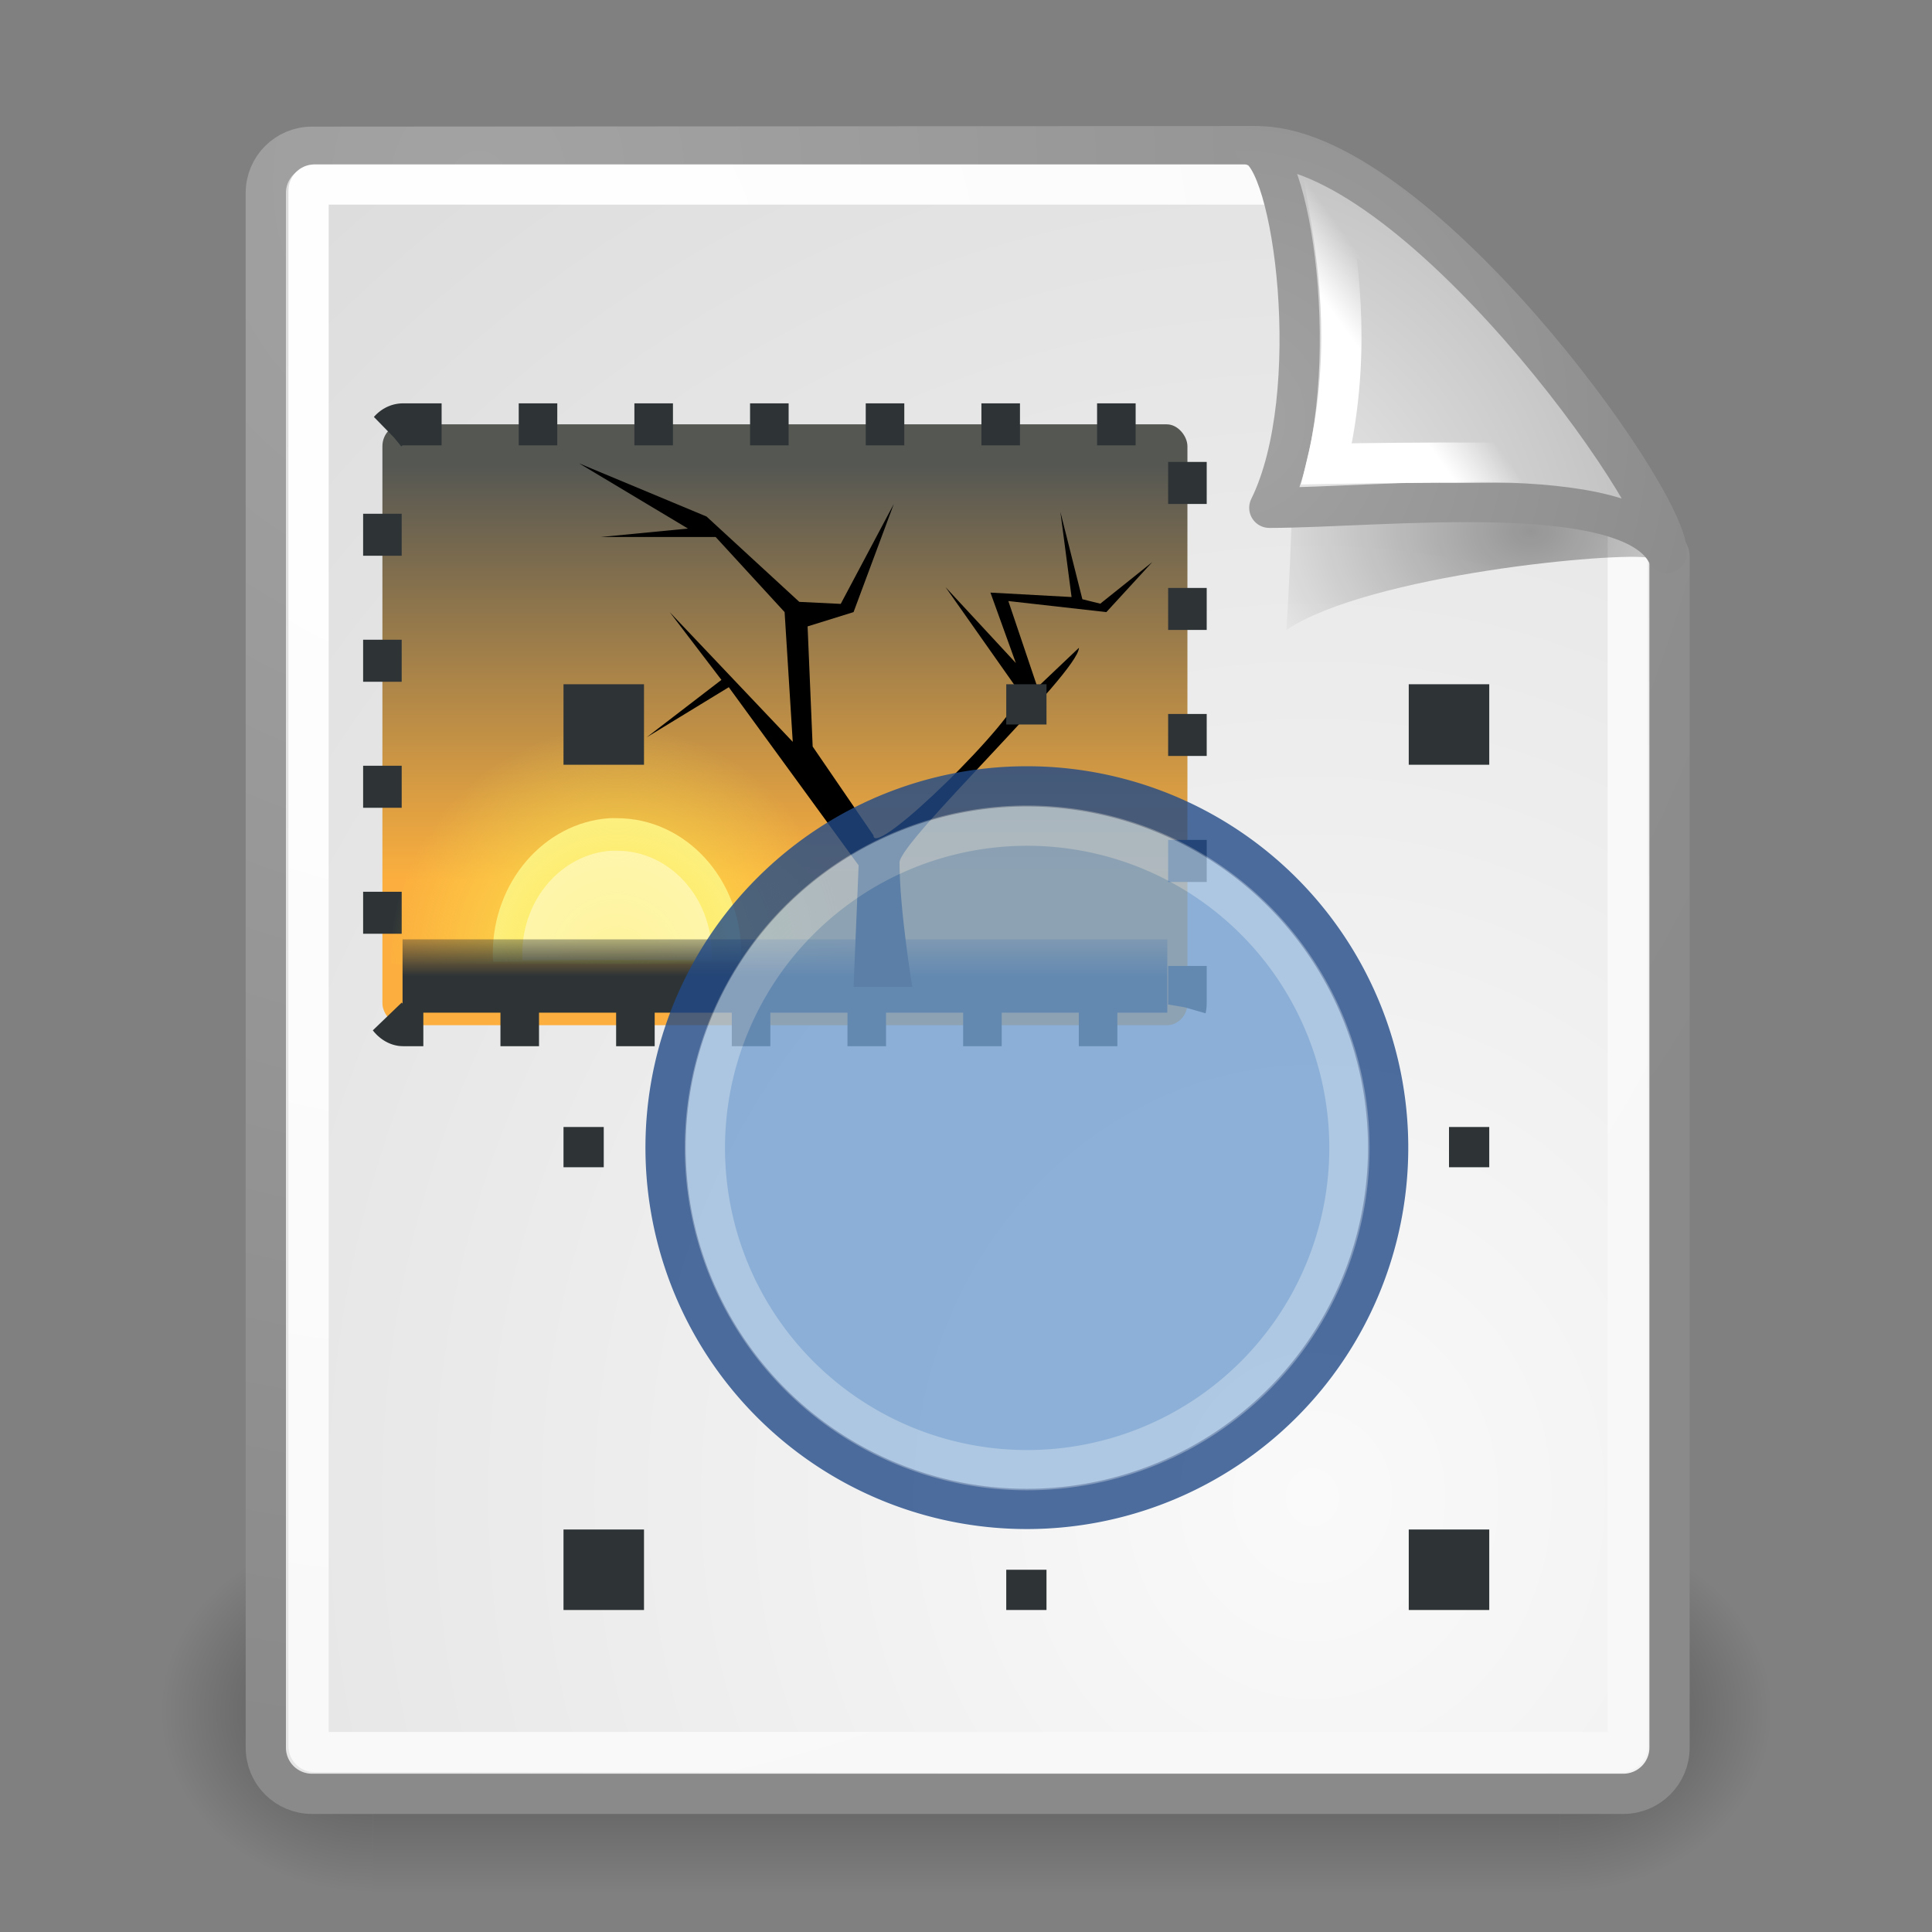 <?xml version="1.0" encoding="UTF-8" standalone="no"?>
<!-- Created with Inkscape (http://www.inkscape.org/) -->
<svg
   xmlns:dc="http://purl.org/dc/elements/1.1/"
   xmlns:cc="http://web.resource.org/cc/"
   xmlns:rdf="http://www.w3.org/1999/02/22-rdf-syntax-ns#"
   xmlns:svg="http://www.w3.org/2000/svg"
   xmlns="http://www.w3.org/2000/svg"
   xmlns:xlink="http://www.w3.org/1999/xlink"
   xmlns:sodipodi="http://sodipodi.sourceforge.net/DTD/sodipodi-0.dtd"
   xmlns:inkscape="http://www.inkscape.org/namespaces/inkscape"
   inkscape:export-ydpi="240.00000"
   inkscape:export-xdpi="240.00000"
   inkscape:export-filename="/home/jimmac/gfx/novell/pdes/trunk/docs/BIGmime-text.png"
   sodipodi:docname="x-office-drawing.svg"
   sodipodi:docbase="/home/lapo/gnome-icon-theme/scalable/mimetypes"
   inkscape:version="0.44"
   sodipodi:version="0.32"
   id="svg249"
   height="48px"
   width="48px">
  <rect width="100%" height="100%" fill="#808080" stroke="none"/>
  <defs
     id="defs3">
    <linearGradient
       inkscape:collect="always"
       id="linearGradient4790">
      <stop
         style="stop-color:#000000;stop-opacity:1;"
         offset="0"
         id="stop4792" />
      <stop
         style="stop-color:#000000;stop-opacity:0;"
         offset="1"
         id="stop4794" />
    </linearGradient>
    <linearGradient
       inkscape:collect="always"
       id="linearGradient2251">
      <stop
         style="stop-color:#ffffff;stop-opacity:1;"
         offset="0"
         id="stop2253" />
      <stop
         style="stop-color:#ffffff;stop-opacity:0;"
         offset="1"
         id="stop2255" />
    </linearGradient>
    <linearGradient
       inkscape:collect="always"
       xlink:href="#linearGradient2251"
       id="linearGradient8166"
       gradientUnits="userSpaceOnUse"
       gradientTransform="matrix(-3.277938e-2,-0.999,0.999,-3.277938e-2,-0.71,45.063)"
       x1="33.396"
       y1="36.921"
       x2="34.17"
       y2="38.07" />
    <linearGradient
       id="linearGradient15662">
      <stop
         id="stop15664"
         offset="0"
         style="stop-color:#ffffff;stop-opacity:1;" />
      <stop
         id="stop15666"
         offset="1"
         style="stop-color:#f8f8f8;stop-opacity:1;" />
    </linearGradient>
    <linearGradient
       id="linearGradient269">
      <stop
         id="stop270"
         offset="0"
         style="stop-color:#a3a3a3;stop-opacity:1;" />
      <stop
         id="stop271"
         offset="1"
         style="stop-color:#8a8a8a;stop-opacity:1;" />
    </linearGradient>
    <linearGradient
       id="linearGradient259">
      <stop
         id="stop260"
         offset="0"
         style="stop-color:#fafafa;stop-opacity:1;" />
      <stop
         id="stop261"
         offset="1"
         style="stop-color:#bbbbbb;stop-opacity:1;" />
    </linearGradient>
    <radialGradient
       inkscape:collect="always"
       xlink:href="#linearGradient269"
       id="radialGradient15656"
       gradientUnits="userSpaceOnUse"
       gradientTransform="matrix(0.968,0,0,1.033,3.354,0.646)"
       cx="8.824"
       cy="3.756"
       fx="8.824"
       fy="3.756"
       r="37.752" />
    <radialGradient
       inkscape:collect="always"
       xlink:href="#linearGradient259"
       id="radialGradient15658"
       gradientUnits="userSpaceOnUse"
       gradientTransform="scale(0.96,1.041)"
       cx="33.967"
       cy="35.737"
       fx="33.967"
       fy="35.737"
       r="86.708" />
    <radialGradient
       inkscape:collect="always"
       xlink:href="#linearGradient15662"
       id="radialGradient15668"
       gradientUnits="userSpaceOnUse"
       gradientTransform="matrix(0.968,0,0,1.033,3.354,0.646)"
       cx="8.144"
       cy="7.268"
       fx="8.144"
       fy="7.268"
       r="38.159" />
    <radialGradient
       inkscape:collect="always"
       xlink:href="#linearGradient269"
       id="radialGradient5350"
       gradientUnits="userSpaceOnUse"
       gradientTransform="matrix(0.332,-2.3449e-17,2.501087e-17,0.354,20.105,9.582)"
       cx="31.863"
       cy="2.367"
       fx="31.863"
       fy="2.367"
       r="37.752" />
    <radialGradient
       inkscape:collect="always"
       xlink:href="#linearGradient259"
       id="radialGradient5352"
       gradientUnits="userSpaceOnUse"
       gradientTransform="matrix(0.148,1.009137e-2,-1.104438e-2,0.162,25.06,12.817)"
       cx="30.654"
       cy="14.937"
       fx="30.654"
       fy="14.937"
       r="86.708" />
    <radialGradient
       inkscape:collect="always"
       xlink:href="#linearGradient4790"
       id="radialGradient4796"
       cx="37.03"
       cy="12.989"
       fx="37.03"
       fy="12.989"
       r="4.293"
       gradientTransform="matrix(1.745,2.313551e-22,-1.663e-22,1.284,-26.583,-3.478)"
       gradientUnits="userSpaceOnUse" />
    <linearGradient
       id="linearGradient3702">
      <stop
         style="stop-color:black;stop-opacity:0;"
         offset="0"
         id="stop3704" />
      <stop
         id="stop3710"
         offset="0.5"
         style="stop-color:black;stop-opacity:1;" />
      <stop
         style="stop-color:black;stop-opacity:0;"
         offset="1"
         id="stop3706" />
    </linearGradient>
    <linearGradient
       inkscape:collect="always"
       id="linearGradient3688">
      <stop
         style="stop-color:black;stop-opacity:1;"
         offset="0"
         id="stop3690" />
      <stop
         style="stop-color:black;stop-opacity:0;"
         offset="1"
         id="stop3692" />
    </linearGradient>
    <radialGradient
       inkscape:collect="always"
       xlink:href="#linearGradient3688"
       id="radialGradient2132"
       gradientUnits="userSpaceOnUse"
       gradientTransform="matrix(2.004,0,0,1.4,27.988,-17.4)"
       cx="4.993"
       cy="43.5"
       fx="4.993"
       fy="43.5"
       r="2.5" />
    <radialGradient
       inkscape:collect="always"
       xlink:href="#linearGradient3688"
       id="radialGradient2134"
       gradientUnits="userSpaceOnUse"
       gradientTransform="matrix(2.004,0,0,1.4,-20.012,-104.4)"
       cx="4.993"
       cy="43.5"
       fx="4.993"
       fy="43.5"
       r="2.5" />
    <linearGradient
       inkscape:collect="always"
       xlink:href="#linearGradient3702"
       id="linearGradient2136"
       gradientUnits="userSpaceOnUse"
       x1="25.058"
       y1="47.028"
       x2="25.058"
       y2="39.999" />
    <linearGradient
       inkscape:collect="always"
       id="linearGradient4616">
      <stop
         style="stop-color:#2e3436;stop-opacity:1;"
         offset="0"
         id="stop4618" />
      <stop
         style="stop-color:#2e3436;stop-opacity:0;"
         offset="1"
         id="stop4620" />
    </linearGradient>
    <linearGradient
       id="linearGradient4928">
      <stop
         id="stop4930"
         offset="0"
         style="stop-color:#fce94f;stop-opacity:1;" />
      <stop
         id="stop4932"
         offset="1"
         style="stop-color:#fce94f;stop-opacity:0;" />
    </linearGradient>
    <linearGradient
       inkscape:collect="always"
       id="linearGradient2065">
      <stop
         style="stop-color:#555753"
         offset="0"
         id="stop2067" />
      <stop
         style="stop-color:#fcaf3e"
         offset="1"
         id="stop2069" />
    </linearGradient>
    <linearGradient
       inkscape:collect="always"
       xlink:href="#linearGradient2065"
       id="linearGradient5025"
       gradientUnits="userSpaceOnUse"
       gradientTransform="translate(138.477,-54.438)"
       x1="-11.986"
       y1="13.123"
       x2="-11.986"
       y2="29.727" />
    <radialGradient
       inkscape:collect="always"
       xlink:href="#linearGradient4928"
       id="radialGradient5027"
       gradientUnits="userSpaceOnUse"
       gradientTransform="matrix(1,-1.487184e-8,1.425535e-8,0.959,125.193,-52.862)"
       cx="-6.007"
       cy="32.837"
       fx="-6.007"
       fy="32.837"
       r="9.906" />
    <linearGradient
       inkscape:collect="always"
       xlink:href="#linearGradient4616"
       id="linearGradient5029"
       gradientUnits="userSpaceOnUse"
       gradientTransform="matrix(0.979,0,0,1.464,103.002,-70.688)"
       x1="25.355"
       y1="34.007"
       x2="25.355"
       y2="32.409" />
  </defs>
  <sodipodi:namedview
     inkscape:window-y="101"
     inkscape:window-x="222"
     inkscape:window-height="872"
     inkscape:window-width="1048"
     inkscape:document-units="px"
     inkscape:grid-bbox="true"
     showgrid="false"
     inkscape:current-layer="layer5"
     inkscape:cy="22.585641"
     inkscape:cx="36.192084"
     inkscape:zoom="1"
     inkscape:pageshadow="2"
     inkscape:pageopacity="0.0"
     borderopacity="0.255"
     bordercolor="#666666"
     pagecolor="#ffffff"
     id="base"
     inkscape:showpageshadow="false" />
  <g
     inkscape:groupmode="layer"
     id="layer6"
     inkscape:label="Shadow">
    <g
       id="g2082"
       inkscape:label="Shadow"
       transform="translate(-2e-6,2.838692e-5)">
      <g
         style="display:inline"
         id="g2036"
         inkscape:label="Shadow">
        <g
           id="g3712"
           style="opacity:0.4"
           transform="matrix(1.053,0,0,1.286,-1.263,-13.429)">
          <rect
             y="40"
             x="38"
             height="7"
             width="5"
             id="rect2801"
             style="opacity:1;fill:url(#radialGradient2132);fill-opacity:1;stroke:none;stroke-width:1;stroke-linecap:round;stroke-linejoin:miter;stroke-miterlimit:4;stroke-dasharray:none;stroke-opacity:1" />
          <rect
             transform="scale(-1,-1)"
             y="-47"
             x="-10"
             height="7"
             width="5"
             id="rect3696"
             style="opacity:1;fill:url(#radialGradient2134);fill-opacity:1;stroke:none;stroke-width:1;stroke-linecap:round;stroke-linejoin:miter;stroke-miterlimit:4;stroke-dasharray:none;stroke-opacity:1" />
          <rect
             y="40"
             x="10"
             height="7"
             width="28"
             id="rect3700"
             style="opacity:1;fill:url(#linearGradient2136);fill-opacity:1;stroke:none;stroke-width:1;stroke-linecap:round;stroke-linejoin:miter;stroke-miterlimit:4;stroke-dasharray:none;stroke-opacity:1" />
        </g>
      </g>
    </g>
  </g>
  <g
     style="display:inline"
     inkscape:groupmode="layer"
     inkscape:label="Base"
     id="layer1">
    <path
       style="color:#000000;fill:url(#radialGradient15658);fill-opacity:1;fill-rule:nonzero;stroke:url(#radialGradient15656);stroke-width:1;stroke-linecap:round;stroke-linejoin:round;stroke-miterlimit:4;stroke-dashoffset:0;stroke-opacity:1;marker:none;marker-start:none;marker-mid:none;marker-end:none;visibility:visible;display:block;overflow:visible"
       d="M 7.753,3.646 L 31.2,3.631 C 31.2,3.631 41.479,13.175 41.479,13.811 L 41.479,43.418 C 41.479,44.054 40.966,44.567 40.33,44.567 L 7.753,44.567 C 7.116,44.567 6.604,44.054 6.604,43.418 L 6.604,4.795 C 6.604,4.159 7.116,3.646 7.753,3.646 z "
       id="rect15391"
       sodipodi:nodetypes="ccccccccc" />
    <path
       style="color:#000000;fill:none;fill-opacity:1;fill-rule:nonzero;stroke:url(#radialGradient15668);stroke-width:1;stroke-linecap:round;stroke-linejoin:round;stroke-miterlimit:4;stroke-dashoffset:0;stroke-opacity:1;marker:none;marker-start:none;marker-mid:none;marker-end:none;visibility:visible;display:block;overflow:visible"
       d="M 7.815,4.584 L 32.691,4.584 C 32.691,4.584 40.442,12.605 40.442,12.688 L 40.442,43.381 C 40.442,43.464 40.375,43.53 40.293,43.53 L 7.815,43.53 C 7.733,43.53 7.666,43.464 7.666,43.381 L 7.666,4.733 C 7.666,4.65 7.733,4.584 7.815,4.584 z "
       id="rect15660"
       sodipodi:nodetypes="ccccccccc" />
  </g>
  <g
     inkscape:groupmode="layer"
     id="layer5"
     inkscape:label="Text"
     style="display:inline">
    <path
       inkscape:r_cy="true"
       inkscape:r_cx="true"
       style="opacity:0.357;color:#000000;fill:url(#radialGradient4796);fill-opacity:1;fill-rule:evenodd;stroke:none;stroke-width:1;stroke-linecap:butt;stroke-linejoin:miter;marker:none;marker-start:none;marker-mid:none;marker-end:none;stroke-miterlimit:4;stroke-dasharray:none;stroke-dashoffset:0;stroke-opacity:1;visibility:visible;display:inline;overflow:visible"
       d="M 40.985,13.861 C 40.257,12.515 34.882,10.131 32.085,9.331 C 32.254,10.904 31.962,15.649 31.962,15.649 C 34.024,14.274 40.204,13.699 40.985,13.861 z "
       id="path5348"
       sodipodi:nodetypes="cccc" />
    <path
       style="color:#000000;fill:url(#radialGradient5352);fill-opacity:1;fill-rule:nonzero;stroke:url(#radialGradient5350);stroke-width:1;stroke-linecap:butt;stroke-linejoin:round;marker:none;marker-start:none;marker-mid:none;marker-end:none;stroke-miterlimit:4;stroke-dasharray:none;stroke-dashoffset:0;stroke-opacity:1;visibility:visible;display:block;overflow:visible;opacity:1"
       d="M 41.411,13.739 C 41.424,12.324 35.058,3.532 31.175,3.635 C 32.148,3.868 32.926,9.804 31.536,12.616 C 34.286,12.616 40.447,11.881 41.411,13.739 z "
       id="path2210"
       sodipodi:nodetypes="cccc"
       inkscape:r_cx="true"
       inkscape:r_cy="true" />
    <path
       sodipodi:nodetypes="cccc"
       id="path2247"
       d="M 39.122,11.586 C 38.393,10.24 34.963,6.517 33.04,5.28 C 33.279,6.705 33.577,8.962 32.962,11.524 C 32.962,11.524 38.341,11.424 39.122,11.586 z "
       style="opacity:1;color:#000000;fill:none;fill-opacity:1;fill-rule:evenodd;stroke:url(#linearGradient8166);stroke-width:1;stroke-linecap:butt;stroke-linejoin:miter;marker:none;marker-start:none;marker-mid:none;marker-end:none;stroke-miterlimit:4;stroke-dasharray:none;stroke-dashoffset:0;stroke-opacity:1;visibility:visible;display:inline;overflow:visible"
       inkscape:r_cx="true"
       inkscape:r_cy="true" />
    <g
       inkscape:r_cy="true"
       inkscape:r_cx="true"
       transform="matrix(0.571,0,0,0.622,-52.725,37.25)"
       id="g4740">
      <rect
         inkscape:r_cy="true"
         inkscape:r_cx="true"
         style="fill:url(#linearGradient5025);fill-opacity:1;stroke:#2e3436;stroke-width:1.678;stroke-linecap:butt;stroke-linejoin:round;stroke-miterlimit:4;stroke-dasharray:1.678, 3.355;stroke-dashoffset:0;stroke-opacity:1"
         id="rect2063"
         width="35.027"
         height="24"
         x="108.977"
         y="-42.938"
         rx="0.898"
         ry="0.875" />
      <path
         inkscape:r_cy="true"
         inkscape:r_cx="true"
         id="path4924"
         d="M 118.845,-27.205 C 116.024,-27.026 113.78,-24.664 113.78,-21.799 C 113.78,-21.688 113.791,-21.584 113.797,-21.475 L 124.574,-21.475 C 124.581,-21.584 124.591,-21.688 124.591,-21.799 C 124.591,-24.781 122.168,-27.205 119.186,-27.205 C 119.069,-27.205 118.959,-27.212 118.845,-27.205 z "
         style="color:black;fill:#fef39e;fill-opacity:1;fill-rule:evenodd;stroke:none;stroke-width:1;stroke-linecap:round;stroke-linejoin:round;marker:none;marker-start:none;marker-mid:none;marker-end:none;stroke-miterlimit:4;stroke-dasharray:none;stroke-dashoffset:0;stroke-opacity:1;visibility:visible;display:inline;overflow:visible" />
      <path
         style="color:black;fill:url(#radialGradient5027);fill-opacity:1;fill-rule:evenodd;stroke:none;stroke-width:1;stroke-linecap:round;stroke-linejoin:round;marker:none;marker-start:none;marker-mid:none;marker-end:none;stroke-miterlimit:4;stroke-dasharray:none;stroke-dashoffset:0;stroke-opacity:1;visibility:visible;display:inline;overflow:visible"
         d="M 118.561,-31.886 C 113.392,-31.559 109.28,-27.231 109.28,-21.98 C 109.28,-21.777 109.299,-21.586 109.311,-21.386 L 129.061,-21.386 C 129.073,-21.586 129.092,-21.777 129.092,-21.98 C 129.092,-27.445 124.65,-31.886 119.186,-31.886 C 118.972,-31.886 118.771,-31.9 118.561,-31.886 z "
         id="path4898"
         inkscape:r_cx="true"
         inkscape:r_cy="true" />
      <path
         style="color:black;fill:#fffbd7;fill-opacity:0.557;fill-rule:evenodd;stroke:none;stroke-width:1;stroke-linecap:round;stroke-linejoin:round;marker:none;marker-start:none;marker-mid:none;marker-end:none;stroke-miterlimit:4;stroke-dasharray:none;stroke-dashoffset:0;stroke-opacity:1;visibility:visible;display:inline;overflow:visible"
         d="M 118.926,-25.906 C 116.775,-25.77 115.063,-23.969 115.063,-21.784 C 115.063,-21.699 115.071,-21.62 115.076,-21.536 L 123.295,-21.536 C 123.3,-21.62 123.308,-21.699 123.308,-21.784 C 123.308,-24.058 121.46,-25.906 119.186,-25.906 C 119.097,-25.906 119.013,-25.912 118.926,-25.906 z "
         id="path4926"
         inkscape:r_cx="true"
         inkscape:r_cy="true" />
      <rect
         inkscape:r_cy="true"
         inkscape:r_cx="true"
         style="fill:url(#linearGradient5029);fill-opacity:1;stroke:none;stroke-width:1;stroke-linecap:round;stroke-linejoin:round;stroke-miterlimit:4;stroke-dasharray:none;stroke-dashoffset:0;stroke-opacity:1"
         id="rect1324"
         width="33.276"
         height="2.929"
         x="109.853"
         y="-22.367"
         rx="0"
         ry="0" />
      <path
         inkscape:r_cy="true"
         inkscape:r_cx="true"
         style="fill:black;fill-opacity:1;fill-rule:evenodd;stroke:none;stroke-width:1px;stroke-linecap:butt;stroke-linejoin:miter;stroke-opacity:1"
         d="M 132.033,-20.466 C 132.033,-20.466 131.477,-23.549 131.477,-25.438 C 131.492,-26.3 139.264,-33.013 139.284,-34.013 L 137.477,-32.438 L 136.212,-35.88 L 140.477,-35.438 L 142.477,-37.438 L 140.212,-35.775 L 139.433,-35.952 L 138.477,-39.438 L 138.963,-36.04 L 135.433,-36.217 L 136.538,-33.405 L 133.477,-36.438 L 136.714,-32.217 C 136.714,-31.275 130.334,-25.528 130.344,-26.519 L 127.698,-30.068 L 127.477,-34.867 L 129.477,-35.438 L 131.229,-39.759 L 128.919,-35.766 L 127.116,-35.847 L 123.08,-39.256 L 117.538,-41.378 L 122.272,-38.775 L 118.477,-38.438 L 123.477,-38.438 L 126.477,-35.438 L 126.831,-30.256 L 121.477,-35.438 L 123.728,-32.731 L 120.477,-30.438 L 124.048,-32.438 L 129.698,-25.322 L 129.477,-20.466 L 132.033,-20.466 z "
         id="path2079"
         sodipodi:nodetypes="cccccccccccccccccccccccccccccccccccc" />
    </g>
    <g
       id="g5119"
       style="opacity:0.8"
       transform="matrix(1.056,0,0,1.056,-1.944,-2.111)">
      <path
         transform="translate(7,11.25)"
         d="M 27.5 17.75 A 8.5 8.5 0 1 1  10.5,17.75 A 8.5 8.5 0 1 1  27.5 17.75 z"
         sodipodi:ry="8.5"
         sodipodi:rx="8.5"
         sodipodi:cy="17.75"
         sodipodi:cx="19"
         id="path5031"
         style="opacity:1;fill:#729fcf;fill-opacity:1;stroke:#204a87;stroke-width:0.947;stroke-linecap:round;stroke-linejoin:miter;stroke-miterlimit:4;stroke-dasharray:none;stroke-dashoffset:0;stroke-opacity:1"
         sodipodi:type="arc" />
      <path
         transform="matrix(0.892,0,0,0.892,9.059,13.173)"
         d="M 27.5 17.75 A 8.5 8.5 0 1 1  10.5,17.75 A 8.5 8.5 0 1 1  27.5 17.75 z"
         sodipodi:ry="8.5"
         sodipodi:rx="8.5"
         sodipodi:cy="17.75"
         sodipodi:cx="19"
         id="path5117"
         style="opacity:0.3;fill:none;fill-opacity:1;stroke:white;stroke-width:1.062;stroke-linecap:round;stroke-linejoin:miter;stroke-miterlimit:4;stroke-dasharray:none;stroke-dashoffset:0;stroke-opacity:1;display:inline"
         sodipodi:type="arc" />
    </g>
    <g
       id="g2876"
       style="fill:#2e3436">
      <rect
         y="17"
         x="25"
         height="1"
         width="1"
         id="rect1971"
         style="opacity:1;fill:#2e3436;fill-opacity:1;stroke:none;stroke-width:1;stroke-linecap:butt;stroke-linejoin:miter;stroke-miterlimit:4;stroke-dasharray:none;stroke-dashoffset:0;stroke-opacity:1" />
      <rect
         y="39"
         x="25"
         height="1"
         width="1"
         id="rect2860"
         style="opacity:1;fill:#2e3436;fill-opacity:1;stroke:none;stroke-width:1;stroke-linecap:butt;stroke-linejoin:miter;stroke-miterlimit:4;stroke-dasharray:none;stroke-dashoffset:0;stroke-opacity:1;display:inline" />
      <rect
         y="28"
         x="36"
         height="1"
         width="1"
         id="rect2862"
         style="opacity:1;fill:#2e3436;fill-opacity:1;stroke:none;stroke-width:1;stroke-linecap:butt;stroke-linejoin:miter;stroke-miterlimit:4;stroke-dasharray:none;stroke-dashoffset:0;stroke-opacity:1;display:inline" />
      <rect
         y="28"
         x="14"
         height="1"
         width="1"
         id="rect2864"
         style="opacity:1;fill:#2e3436;fill-opacity:1;stroke:none;stroke-width:1;stroke-linecap:butt;stroke-linejoin:miter;stroke-miterlimit:4;stroke-dasharray:none;stroke-dashoffset:0;stroke-opacity:1;display:inline" />
      <rect
         y="38"
         x="14"
         height="2"
         width="2"
         id="rect2866"
         style="opacity:1;fill:#2e3436;fill-opacity:1;stroke:none;stroke-width:1;stroke-linecap:butt;stroke-linejoin:miter;stroke-miterlimit:4;stroke-dasharray:none;stroke-dashoffset:0;stroke-opacity:1;display:inline" />
      <rect
         y="38"
         x="35"
         height="2"
         width="2"
         id="rect2868"
         style="opacity:1;fill:#2e3436;fill-opacity:1;stroke:none;stroke-width:1;stroke-linecap:butt;stroke-linejoin:miter;stroke-miterlimit:4;stroke-dasharray:none;stroke-dashoffset:0;stroke-opacity:1;display:inline" />
      <rect
         y="17"
         x="35"
         height="2"
         width="2"
         id="rect2870"
         style="opacity:1;fill:#2e3436;fill-opacity:1;stroke:none;stroke-width:1;stroke-linecap:butt;stroke-linejoin:miter;stroke-miterlimit:4;stroke-dasharray:none;stroke-dashoffset:0;stroke-opacity:1;display:inline" />
      <rect
         y="17"
         x="14"
         height="2"
         width="2"
         id="rect2874"
         style="opacity:1;fill:#2e3436;fill-opacity:1;stroke:none;stroke-width:1;stroke-linecap:butt;stroke-linejoin:miter;stroke-miterlimit:4;stroke-dasharray:none;stroke-dashoffset:0;stroke-opacity:1;display:inline" />
    </g>
  </g>
</svg>
